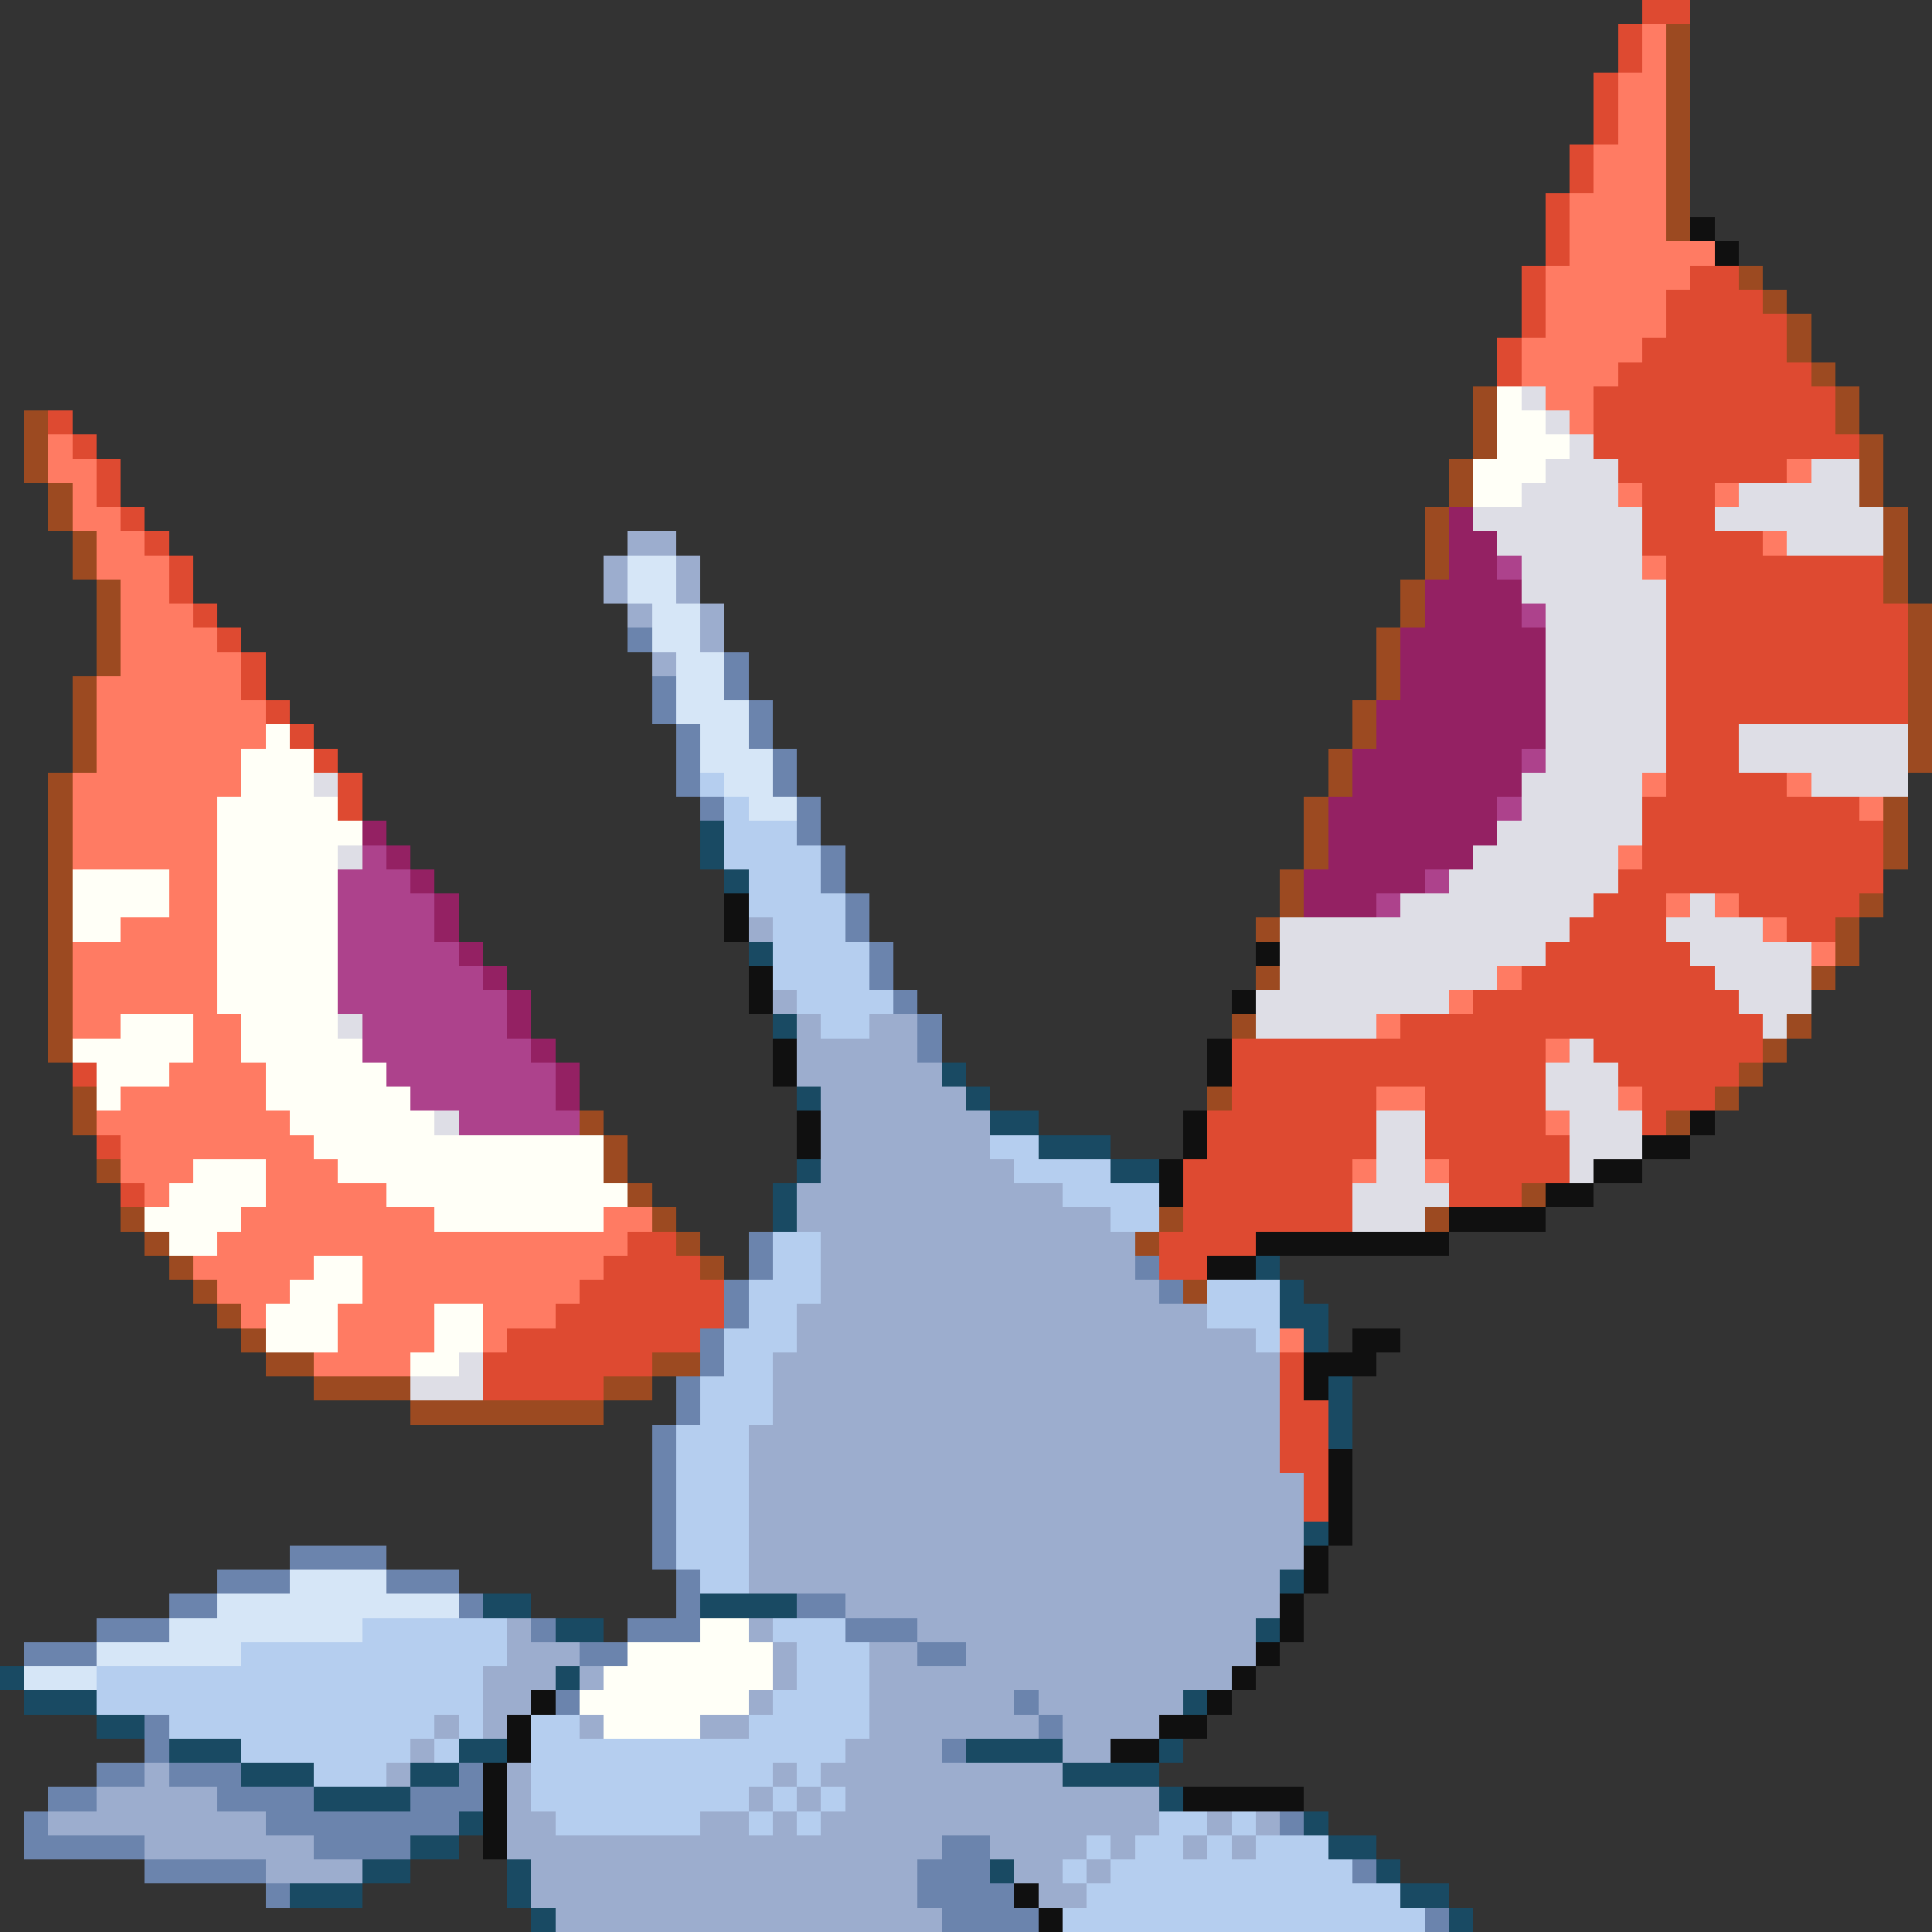 <svg xmlns="http://www.w3.org/2000/svg" viewBox="0 -0.5 80 80" shape-rendering="crispEdges">
<rect x="0" y="-0.5" width="80" height="80" fill="#333333" stroke="none"/>
<path stroke="#de4a31" d="M68 0h2M67 1h1M67 2h1M66 3h1M66 4h1M66 5h1M65 6h1M65 7h1M64 8h1M64 9h1M64 10h1M63 11h1M70 11h2M63 12h1M69 12h4M63 13h1M69 13h5M62 14h1M68 14h6M62 15h1M67 15h8M66 16h10M2 17h1M66 17h10M3 18h1M66 18h11M4 19h1M67 19h7M4 20h1M68 20h3M5 21h1M68 21h3M6 22h1M68 22h5M7 23h1M69 23h9M7 24h1M69 24h9M8 25h1M69 25h10M9 26h1M69 26h10M10 27h1M69 27h10M10 28h1M69 28h10M11 29h1M69 29h10M12 30h1M69 30h3M13 31h1M69 31h3M14 32h1M69 32h5M14 33h1M68 33h9M68 34h10M68 35h10M67 36h11M66 37h3M72 37h5M65 38h4M74 38h2M64 39h6M63 40h8M61 41h11M58 42h15M51 43h13M66 43h7M3 44h1M51 44h13M67 44h5M51 45h6M59 45h5M68 45h3M50 46h7M59 46h5M68 46h1M4 47h1M50 47h7M59 47h6M49 48h7M60 48h5M5 49h1M49 49h7M60 49h3M49 50h7M26 51h2M48 51h4M25 52h4M48 52h2M24 53h6M23 54h7M21 55h8M20 56h7M53 56h1M20 57h5M53 57h1M53 58h2M53 59h2M53 60h2M54 61h1M54 62h1" />
<path stroke="#ff7b63" d="M68 1h1M68 2h1M67 3h2M67 4h2M67 5h2M66 6h3M66 7h3M65 8h4M65 9h4M65 10h6M64 11h6M64 12h5M64 13h5M63 14h5M63 15h4M64 16h2M65 17h1M2 18h1M2 19h2M74 19h1M3 20h1M67 20h1M71 20h1M3 21h2M4 22h2M73 22h1M4 23h3M68 23h1M5 24h2M5 25h3M5 26h4M5 27h5M4 28h6M4 29h7M4 30h7M4 31h6M3 32h7M68 32h1M74 32h1M3 33h6M77 33h1M3 34h6M3 35h6M67 35h1M7 36h2M7 37h2M69 37h1M71 37h1M5 38h4M73 38h1M3 39h6M75 39h1M3 40h6M62 40h1M3 41h6M60 41h1M3 42h2M8 42h2M57 42h1M8 43h2M64 43h1M7 44h4M5 45h6M57 45h2M67 45h1M4 46h8M64 46h1M5 47h8M5 48h3M11 48h3M56 48h1M59 48h1M6 49h1M11 49h5M10 50h8M25 50h2M9 51h17M8 52h5M15 52h10M9 53h3M15 53h9M10 54h1M14 54h4M20 54h3M14 55h4M20 55h1M53 55h1M13 56h4" />
<path stroke="#9c4a21" d="M69 1h1M69 2h1M69 3h1M69 4h1M69 5h1M69 6h1M69 7h1M69 8h1M69 9h1M72 11h1M73 12h1M74 13h1M74 14h1M75 15h1M61 16h1M76 16h1M1 17h1M61 17h1M76 17h1M1 18h1M61 18h1M77 18h1M1 19h1M60 19h1M77 19h1M2 20h1M60 20h1M77 20h1M2 21h1M59 21h1M78 21h1M3 22h1M59 22h1M78 22h1M3 23h1M59 23h1M78 23h1M4 24h1M58 24h1M78 24h1M4 25h1M58 25h1M79 25h1M4 26h1M57 26h1M79 26h1M4 27h1M57 27h1M79 27h1M3 28h1M57 28h1M79 28h1M3 29h1M56 29h1M79 29h1M3 30h1M56 30h1M79 30h1M3 31h1M55 31h1M79 31h1M2 32h1M55 32h1M2 33h1M54 33h1M78 33h1M2 34h1M54 34h1M78 34h1M2 35h1M54 35h1M78 35h1M2 36h1M53 36h1M2 37h1M53 37h1M77 37h1M2 38h1M52 38h1M76 38h1M2 39h1M76 39h1M2 40h1M52 40h1M75 40h1M2 41h1M2 42h1M51 42h1M74 42h1M2 43h1M73 43h1M72 44h1M3 45h1M50 45h1M71 45h1M3 46h1M24 46h1M69 46h1M25 47h1M4 48h1M25 48h1M26 49h1M63 49h1M5 50h1M27 50h1M48 50h1M59 50h1M6 51h1M28 51h1M47 51h1M7 52h1M29 52h1M8 53h1M49 53h1M9 54h1M10 55h1M11 56h2M27 56h2M13 57h4M25 57h2M17 58h8" />
<path stroke="#101010" d="M70 9h1M71 10h1M30 37h1M30 38h1M52 39h1M31 40h1M31 41h1M51 41h1M32 43h1M50 43h1M32 44h1M50 44h1M33 46h1M49 46h1M70 46h1M33 47h1M49 47h1M68 47h2M48 48h1M66 48h2M48 49h1M64 49h2M60 50h4M52 51h8M50 52h2M56 55h2M54 56h3M54 57h1M55 60h1M55 61h1M55 62h1M55 63h1M54 64h1M54 65h1M53 66h1M53 67h1M52 68h1M51 69h1M22 70h1M50 70h1M21 71h1M48 71h2M21 72h1M46 72h2M20 73h1M20 74h1M49 74h5M20 75h1M20 76h1M42 78h1M43 79h1" />
<path stroke="#fffff7" d="M62 16h1M62 17h2M62 18h3M61 19h3M61 20h2M11 30h1M10 31h3M10 32h3M9 33h5M9 34h6M9 35h5M3 36h4M9 36h5M3 37h4M9 37h5M3 38h2M9 38h5M9 39h5M9 40h5M9 41h5M5 42h3M10 42h4M3 43h5M10 43h5M4 44h3M11 44h5M4 45h1M11 45h6M12 46h6M13 47h12M8 48h3M14 48h11M7 49h4M16 49h10M6 50h4M18 50h7M7 51h2M13 52h2M12 53h3M11 54h3M18 54h2M11 55h3M18 55h2M17 56h2M29 67h2M26 68h6M25 69h7M24 70h7M25 71h4" />
<path stroke="#dedee6" d="M63 16h1M64 17h1M65 18h1M64 19h3M75 19h2M63 20h4M72 20h5M61 21h7M71 21h7M62 22h6M74 22h4M63 23h5M63 24h6M64 25h5M64 26h5M64 27h5M64 28h5M64 29h5M64 30h5M72 30h7M64 31h5M72 31h7M13 32h1M63 32h5M75 32h4M63 33h5M62 34h6M14 35h1M61 35h6M60 36h7M58 37h8M70 37h1M53 38h12M69 38h4M53 39h11M70 39h5M53 40h9M71 40h4M52 41h8M72 41h3M14 42h1M52 42h5M73 42h1M65 43h1M64 44h3M64 45h3M18 46h1M57 46h2M65 46h3M57 47h2M65 47h3M57 48h2M65 48h1M56 49h4M56 50h3M19 56h1M17 57h3" />
<path stroke="#942163" d="M60 21h1M60 22h2M60 23h2M59 24h4M59 25h4M58 26h6M58 27h6M58 28h6M57 29h7M57 30h7M56 31h7M56 32h7M55 33h7M15 34h1M55 34h7M16 35h1M55 35h6M17 36h1M54 36h5M18 37h1M54 37h3M18 38h1M19 39h1M20 40h1M21 41h1M21 42h1M22 43h1M23 44h1M23 45h1" />
<path stroke="#9cadce" d="M26 22h2M25 23h1M28 23h1M25 24h1M28 24h1M26 25h1M29 25h1M29 26h1M27 27h1M31 38h1M32 41h1M33 42h1M36 42h2M33 43h5M33 44h6M34 45h6M34 46h7M34 47h7M34 48h8M33 49h11M33 50h13M34 51h13M34 52h13M34 53h14M33 54h17M33 55h19M32 56h21M32 57h21M32 58h21M31 59h22M31 60h22M31 61h23M31 62h23M31 63h23M31 64h23M31 65h22M35 66h18M21 67h1M31 67h1M38 67h14M21 68h3M32 68h1M36 68h2M40 68h12M20 69h3M24 69h1M32 69h1M36 69h15M20 70h2M31 70h1M36 70h6M43 70h6M18 71h1M20 71h1M24 71h1M29 71h2M36 71h7M44 71h4M17 72h1M35 72h4M44 72h2M6 73h1M16 73h1M21 73h1M32 73h1M34 73h10M4 74h5M21 74h1M31 74h1M33 74h1M35 74h13M2 75h9M21 75h2M29 75h2M32 75h1M34 75h14M50 75h1M52 75h1M6 76h7M21 76h18M41 76h4M46 76h1M49 76h1M51 76h1M11 77h4M22 77h16M42 77h2M45 77h1M22 78h16M43 78h2M23 79h16" />
<path stroke="#d6e6f7" d="M26 23h2M26 24h2M27 25h2M27 26h2M28 27h2M28 28h2M28 29h3M29 30h2M29 31h3M30 32h2M31 33h2M12 65h4M9 66h10M7 67h8M4 68h6M1 69h3" />
<path stroke="#ad428c" d="M62 23h1M63 25h1M63 31h1M62 33h1M15 35h1M14 36h3M59 36h1M14 37h4M57 37h1M14 38h4M14 39h5M14 40h6M14 41h7M15 42h6M15 43h7M16 44h7M17 45h6M19 46h5" />
<path stroke="#6b84ad" d="M26 26h1M30 27h1M27 28h1M30 28h1M27 29h1M31 29h1M28 30h1M31 30h1M28 31h1M32 31h1M28 32h1M32 32h1M29 33h1M33 33h1M33 34h1M34 35h1M34 36h1M35 37h1M35 38h1M36 39h1M36 40h1M37 41h1M38 42h1M38 43h1M31 51h1M31 52h1M47 52h1M30 53h1M48 53h1M30 54h1M29 55h1M29 56h1M28 57h1M28 58h1M27 59h1M27 60h1M27 61h1M27 62h1M27 63h1M12 64h4M27 64h1M9 65h3M16 65h3M28 65h1M7 66h2M19 66h1M28 66h1M33 66h2M4 67h3M22 67h1M26 67h3M35 67h3M1 68h3M24 68h2M38 68h2M23 70h1M42 70h1M6 71h1M43 71h1M6 72h1M39 72h1M4 73h2M7 73h3M19 73h1M2 74h2M9 74h4M17 74h3M1 75h1M11 75h8M53 75h1M1 76h5M13 76h4M39 76h2M6 77h5M38 77h3M56 77h1M11 78h1M38 78h4M39 79h4M59 79h1" />
<path stroke="#b5ceef" d="M29 32h1M30 33h1M30 34h3M30 35h4M31 36h3M31 37h4M32 38h3M32 39h4M32 40h4M33 41h4M34 42h2M41 47h2M42 48h4M44 49h4M46 50h2M32 51h2M32 52h2M31 53h3M50 53h3M31 54h2M50 54h3M30 55h3M52 55h1M30 56h2M29 57h3M29 58h3M28 59h3M28 60h3M28 61h3M28 62h3M28 63h3M28 64h3M29 65h2M15 67h6M32 67h3M10 68h11M33 68h3M4 69h16M33 69h3M4 70h16M32 70h4M7 71h11M19 71h1M22 71h2M31 71h5M10 72h7M18 72h1M22 72h13M13 73h3M22 73h10M33 73h1M22 74h9M32 74h1M34 74h1M23 75h6M31 75h1M33 75h1M48 75h2M51 75h1M45 76h1M47 76h2M50 76h1M52 76h3M44 77h1M46 77h10M45 78h13M44 79h15" />
<path stroke="#194a63" d="M29 34h1M29 35h1M30 36h1M31 39h1M32 42h1M39 44h1M33 45h1M40 45h1M41 46h2M43 47h3M33 48h1M46 48h2M32 49h1M32 50h1M52 52h1M53 53h1M53 54h2M54 55h1M55 57h1M55 58h1M55 59h1M54 63h1M53 65h1M20 66h2M29 66h4M23 67h2M52 67h1M0 69h1M23 69h1M1 70h3M49 70h1M4 71h2M7 72h3M19 72h2M40 72h4M48 72h1M10 73h3M17 73h2M44 73h4M13 74h4M48 74h1M19 75h1M54 75h1M17 76h2M55 76h2M15 77h2M21 77h1M41 77h1M57 77h1M12 78h3M21 78h1M58 78h2M22 79h1M60 79h1" />
</svg>